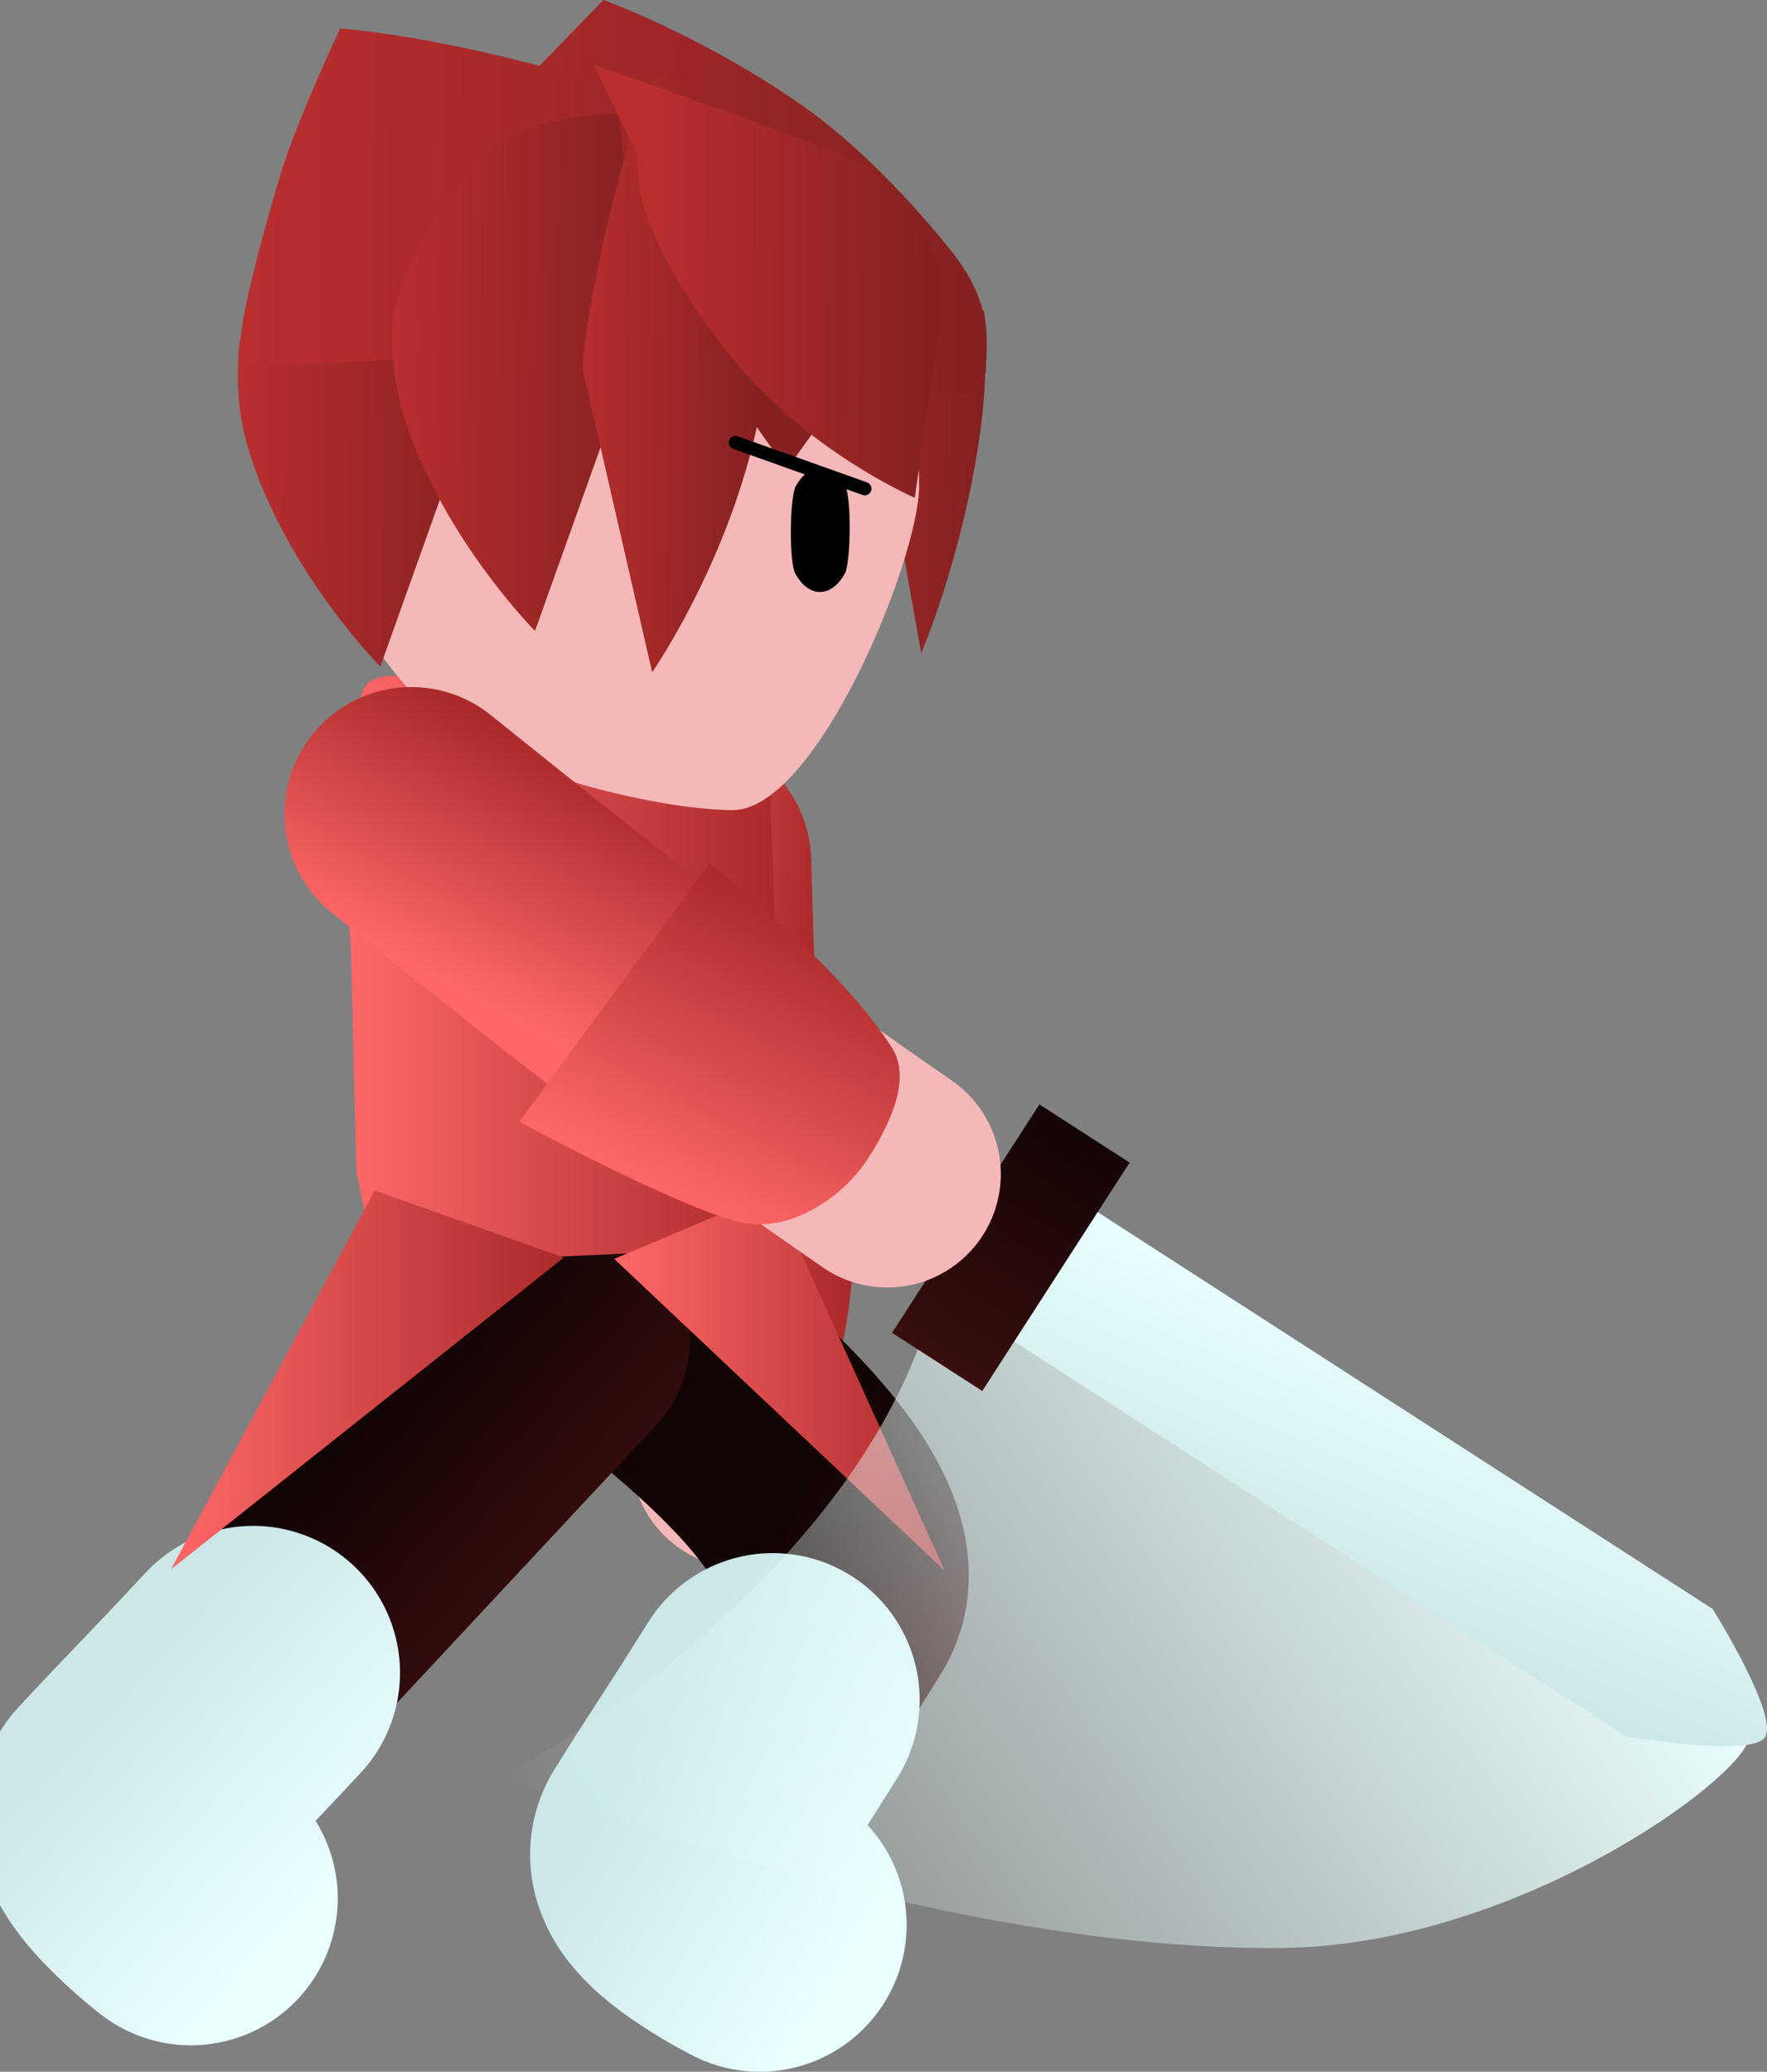 <svg version="1.1" xmlns="http://www.w3.org/2000/svg" xmlns:xlink="http://www.w3.org/1999/xlink" width="66.167" height="77.565" viewBox="0,0,66.167,77.565"><rect x="0" y="0" width="66.167" height="77.565" fill="#808080" stroke="none"/><defs><linearGradient x1="238.08" y1="178.94" x2="247.548" y2="179.718" gradientUnits="userSpaceOnUse" id="color-1"><stop offset="0" stop-color="#ff6767"/><stop offset="1" stop-color="#ab2a2a"/></linearGradient><linearGradient x1="236.643" y1="191.134" x2="248.961" y2="192.146" gradientUnits="userSpaceOnUse" id="color-2"><stop offset="0" stop-color="#ff6767"/><stop offset="1" stop-color="#ab2a2a"/></linearGradient><linearGradient x1="245.966" y1="202.826" x2="254.063" y2="207.794" gradientUnits="userSpaceOnUse" id="color-3"><stop offset="0" stop-color="#140505"/><stop offset="1" stop-color="#390e0e"/></linearGradient><linearGradient x1="240.965" y1="209.776" x2="250.341" y2="215.528" gradientUnits="userSpaceOnUse" id="color-4"><stop offset="0" stop-color="#cbe7e7"/><stop offset="1" stop-color="#eaffff"/></linearGradient><linearGradient x1="227.404" y1="201.938" x2="234.409" y2="208.355" gradientUnits="userSpaceOnUse" id="color-5"><stop offset="0" stop-color="#140505"/><stop offset="1" stop-color="#390e0e"/></linearGradient><linearGradient x1="221.22" y1="207.921" x2="229.332" y2="215.352" gradientUnits="userSpaceOnUse" id="color-6"><stop offset="0" stop-color="#cbe7e7"/><stop offset="1" stop-color="#eaffff"/></linearGradient><linearGradient x1="229.928" y1="180.978" x2="246.047" y2="180.978" gradientUnits="userSpaceOnUse" id="color-7"><stop offset="0" stop-color="#ff6767"/><stop offset="1" stop-color="#ab2a2a"/></linearGradient><linearGradient x1="223.422" y1="196.469" x2="238.13" y2="196.469" gradientUnits="userSpaceOnUse" id="color-8"><stop offset="0" stop-color="#ff6767"/><stop offset="1" stop-color="#ab2a2a"/></linearGradient><linearGradient x1="240.019" y1="196.519" x2="252.392" y2="196.519" gradientUnits="userSpaceOnUse" id="color-9"><stop offset="0" stop-color="#ff6767"/><stop offset="1" stop-color="#ab2a2a"/></linearGradient><linearGradient x1="243.146" y1="159.83" x2="253.914" y2="159.907" gradientUnits="userSpaceOnUse" id="color-10"><stop offset="0" stop-color="#ba2e2e"/><stop offset="1" stop-color="#852121"/></linearGradient><linearGradient x1="226.516" y1="152.049" x2="254.004" y2="152.247" gradientUnits="userSpaceOnUse" id="color-11"><stop offset="0" stop-color="#ba2e2e"/><stop offset="1" stop-color="#852121"/></linearGradient><linearGradient x1="228.75" y1="162.852" x2="251.437" y2="163.015" gradientUnits="userSpaceOnUse" id="color-12"><stop offset="0" stop-color="#ffd499"/><stop offset="1" stop-color="#ffd599"/></linearGradient><linearGradient x1="225.893" y1="163.464" x2="235.363" y2="163.532" gradientUnits="userSpaceOnUse" id="color-13"><stop offset="0" stop-color="#ba2e2e"/><stop offset="1" stop-color="#852121"/></linearGradient><linearGradient x1="226.022" y1="152.575" x2="254.001" y2="152.776" gradientUnits="userSpaceOnUse" id="color-14"><stop offset="0" stop-color="#ba2e2e"/><stop offset="1" stop-color="#852121"/></linearGradient><linearGradient x1="231.686" y1="162.129" x2="241.156" y2="162.197" gradientUnits="userSpaceOnUse" id="color-15"><stop offset="0" stop-color="#ba2e2e"/><stop offset="1" stop-color="#852121"/></linearGradient><linearGradient x1="238.384" y1="159.478" x2="245.683" y2="159.531" gradientUnits="userSpaceOnUse" id="color-16"><stop offset="0" stop-color="#ba2e2e"/><stop offset="1" stop-color="#852121"/></linearGradient><linearGradient x1="241.513" y1="156.79" x2="252.039" y2="156.865" gradientUnits="userSpaceOnUse" id="color-17"><stop offset="0" stop-color="#ba2e2e"/><stop offset="1" stop-color="#852121"/></linearGradient><linearGradient x1="273.992" y1="196.671" x2="241.3" y2="219.273" gradientUnits="userSpaceOnUse" id="color-18"><stop offset="0" stop-color="#eaffff"/><stop offset="1" stop-color="#eaffff" stop-opacity="0"/></linearGradient><linearGradient x1="250.681" y1="186.917" x2="248.958" y2="189.605" gradientUnits="userSpaceOnUse" id="color-19"><stop offset="0" stop-color="#140505"/><stop offset="1" stop-color="#390e0e"/></linearGradient><linearGradient x1="271.601" y1="195.933" x2="267.537" y2="205.323" gradientUnits="userSpaceOnUse" id="color-20"><stop offset="0" stop-color="#eaffff"/><stop offset="1" stop-color="#cbe7e7"/></linearGradient><linearGradient x1="257.618" y1="187.23" x2="252.12" y2="195.808" gradientUnits="userSpaceOnUse" id="color-21"><stop offset="0" stop-color="#140505"/><stop offset="1" stop-color="#390e0e"/></linearGradient><linearGradient x1="231.505" y1="180.486" x2="235.897" y2="172.063" gradientUnits="userSpaceOnUse" id="color-22"><stop offset="0" stop-color="#ff6767"/><stop offset="1" stop-color="#ab2a2a"/></linearGradient><linearGradient x1="241.898" y1="189.646" x2="247.382" y2="179.126" gradientUnits="userSpaceOnUse" id="color-23"><stop offset="0" stop-color="#ff6767"/><stop offset="1" stop-color="#ab2a2a"/></linearGradient></defs><g transform="translate(-217.018,-144.806)"><g data-paper-data="{&quot;isPaintingLayer&quot;:true}" fill-rule="nonzero" stroke-linejoin="miter" stroke-miterlimit="10" stroke-dasharray="" stroke-dashoffset="0" style="mix-blend-mode: normal"><g><path d="M244.889,199.282c0,0 -1.656,-8.765 -1.887,-11.221c-0.275,-2.914 -0.267,-10.928 -0.267,-10.928" fill="none" stroke="#f5b8b8" stroke-width="8.5" stroke-linecap="round"/><path d="M243.384,191.226c-0.095,-0.826 -0.344,-1.315 -0.41,-3.321c-0.068,-2.074 -0.33,-10.815 -0.33,-10.815" fill="none" stroke="url(#color-1)" stroke-width="9.5" stroke-linecap="round"/><path d="M239.955,196.168c-1.145,-1.581 -2.993,-8.92 -2.993,-8.92l11.931,-1.281c0,0 0.537,6.064 -0.47,9.73c-0.379,1.379 -2.423,1.918 -3.798,2.132c-1.206,0.188 -3.524,-0.081 -4.669,-1.662z" fill="url(#color-2)" stroke="none" stroke-width="0" stroke-linecap="butt"/></g><g fill="none" stroke-linecap="round"><path d="M240.041,194.039c0,0 10.468,7.266 8.177,10.927c-1.61,2.572 -4.344,6.94 -5.788,9.247c-0.586,0.936 2.666,2.573 2.666,2.573" stroke="url(#color-3)" stroke-width="9.5"/><path d="M245.467,216.871c0,0 -3.681,-1.853 -3.018,-2.913c1.635,-2.612 1.685,-2.593 3.507,-5.505" stroke="url(#color-4)" stroke-width="11"/></g><g fill="none" stroke-linecap="round"><path d="M223.896,215.478c0,0 -2.881,-2.225 -2.128,-3.033c1.856,-1.99 5.371,-5.759 7.44,-7.978c2.946,-3.159 8.893,-9.535 8.893,-9.535" stroke="url(#color-5)" stroke-width="9.5"/><path d="M224.165,215.88c0,0 -3.262,-2.519 -2.409,-3.434c2.102,-2.253 2.398,-2.5 4.741,-5.012" stroke="url(#color-6)" stroke-width="11"/></g><g stroke-width="0" stroke-linecap="butt"><path d="M230.578,170.724c0.378,-1.147 2.774,-0.335 2.774,-0.335h9.352c0,0 2.456,-0.711 2.809,0.335c0.353,1.046 0.533,9.556 0.533,9.556l-0.178,8.885l-0.356,2.347l-7.503,0.335l-7.112,-0.503l-0.533,-2.682l-0.213,-8.55c0,0 -0.72,-5.904 0.427,-9.388z" fill="url(#color-7)" stroke="#001966"/><path d="M223.422,203.561l7.628,-14.183l7.081,2.51z" fill="url(#color-8)" stroke="none"/><path d="M240.019,191.938l5.956,-2.51l6.417,14.183z" data-paper-data="{&quot;index&quot;:null}" fill="url(#color-9)" stroke="none"/></g><g stroke-linecap="butt"><path d="M253.692,161.203c-0.667,4.552 -2.176,8.055 -2.176,8.055c0,0 -1.379,-7.593 -1.645,-9.506c-0.1,-0.72 -3.058,-4.65 -3.058,-4.65c0,0 -4.7,-4.507 -3.289,-4.637c1.09,-0.101 10.126,6.251 10.126,6.251c0,0 0.262,-1.012 0.276,0.593c0.015,1.605 -0.054,2.657 -0.235,3.894z" data-paper-data="{&quot;index&quot;:null}" fill="url(#color-10)" stroke="none" stroke-width="0"/><path d="M253.919,158.549c-0.191,1.829 -1.896,0.66 -1.896,0.66c0,0 -2.07,-1.959 -4.484,-2.494c-2.385,-0.529 -5.102,0.367 -7.151,0.298c-4.379,-0.147 -13.918,1.339 -13.918,1.339l13.143,-13.547c0,0 3.762,1.356 7.495,3.987c2.018,1.423 3.963,3.472 5.449,5.306c1.15,1.42 1.553,2.622 1.362,4.45z" fill="url(#color-11)" stroke="none" stroke-width="0"/><path d="M240.175,151.521c3.13,0.022 5.956,1.322 7.994,3.402c2.038,2.081 3.289,4.944 3.267,8.092c-0.02,2.788 -3.863,12.143 -6.993,12.121c-3.13,-0.022 -9.36,-1.662 -11.399,-3.742c-2.038,-2.081 -4.317,-5.393 -4.294,-8.541c0.023,-3.148 1.314,-5.992 3.382,-8.044c2.068,-2.051 4.913,-3.31 8.043,-3.287z" fill="#f5b8b8" stroke="url(#color-12)" stroke-width="0"/><path d="M248.67,163.008c0.233,0.422 0.216,2.868 -0.024,3.287c-0.24,0.419 -0.568,0.677 -0.929,0.675c-0.361,-0.003 -0.685,-0.265 -0.919,-0.688c-0.233,-0.422 -0.216,-2.868 0.024,-3.287c0.24,-0.419 0.568,-0.677 0.929,-0.675c0.361,0.003 0.685,0.265 0.919,0.688z" data-paper-data="{&quot;index&quot;:null}" fill="#000000" stroke="none" stroke-width="1.301"/><path d="M225.946,158.087c0.072,-1.561 0.656,-0.57 0.656,-0.57c0,0 1.542,-4.907 4.154,-6.683c3.225,-2.193 7.719,-1.337 8.614,-1.272c1.15,0.083 -3.967,8.593 -3.967,8.593l-4.144,11.608c0,0 -3.419,-3.442 -4.859,-7.884c-0.391,-1.207 -0.525,-2.231 -0.453,-3.791z" data-paper-data="{&quot;index&quot;:null}" fill="url(#color-13)" stroke="none" stroke-width="0"/><path d="M253.936,158.679c-0.002,0.347 -0.967,0.815 -0.967,0.815c0,0 -1.21,-0.046 -2.452,-0.092c-1.695,-0.064 -0.366,-3.344 -5.276,-3.528c-1.974,-0.074 -5.983,1.566 -8.591,1.899c-5.939,0.758 -10.667,0.707 -10.667,0.707c0,0 -0.031,-0.836 0.189,-1.97c0.315,-1.622 0.956,-3.855 1.338,-5.131c0.605,-2.023 2.242,-5.503 2.242,-5.503c0,0 4.784,0.272 12.425,2.907c5.21,1.797 9.945,4.455 11.507,7.314c0.403,0.737 0.257,1.905 0.252,2.583z" fill="url(#color-14)" stroke="none" stroke-width="0"/><path d="M231.739,156.752c0.039,-0.848 1.389,-4.471 3.648,-6.292c1.899,-1.53 4.773,-1.365 4.773,-1.365l1.036,7.725l-4.144,11.608c0,0 -3.419,-3.442 -4.859,-7.884c-0.391,-1.207 -0.525,-2.231 -0.453,-3.791z" data-paper-data="{&quot;index&quot;:null}" fill="url(#color-15)" stroke="none" stroke-width="0"/><path d="M241.748,150.702c0.216,-1.234 0.763,-0.192 0.763,-0.192l9.519,4.136l-5.531,7.699c0,0 -3.417,-4.195 -4.592,-8.385c-0.319,-1.138 -0.375,-2.023 -0.159,-3.258z" fill="#852121" stroke="none" stroke-width="0"/><path d="M245.292,161.099c-1.17,5.019 -3.853,8.877 -3.853,8.877c0,0 -2.079,-9.057 -2.586,-11.267c-0.211,-0.921 1.881,-11.188 3.093,-11.295c1.017,-0.09 3.712,7.619 3.746,9.39c0.035,1.771 -0.083,2.931 -0.401,4.295z" data-paper-data="{&quot;index&quot;:null}" fill="url(#color-16)" stroke="none" stroke-width="0"/><path d="M239.234,147.224c0,0 8.008,2.787 9.791,3.576c0.504,0.223 2.347,1.37 3.003,3.553c0.498,1.658 -0.101,4.518 -0.101,4.518l-0.654,4.573c0,0 -3.404,-1.476 -6.062,-4.354c-2.28,-2.468 -4.574,-6.184 -4.304,-8.46z" fill="url(#color-17)" stroke="none" stroke-width="0"/></g><path d="M235.81,211.332c0,0 13.767,-7.198 16.346,-18.511c1.086,-4.764 14.671,5.702 14.671,5.702c0,0 16.067,9.272 15.675,11.382c-0.286,1.537 -8.744,7.729 -17.449,7.831c-13.481,0.157 -29.243,-6.403 -29.243,-6.403z" fill="url(#color-18)" stroke="none" stroke-width="NaN" stroke-linecap="butt"/><path d="M244.556,161.376l4.844,1.725" fill="none" stroke="#000000" stroke-width="0.5" stroke-linecap="round"/><g><g stroke="none" stroke-linecap="butt"><path d="M247.17,184.667l7.017,4.528l-1.717,2.661l-7.017,-4.528z" fill="url(#color-19)" stroke-width="0"/><path d="M257.699,189.915l23.45,15.129c0,0 2.491,3.978 1.963,4.797c-0.513,0.795 -5.212,-0.032 -5.212,-0.032l-23.326,-15.05z" fill="url(#color-20)" stroke-width="0.5"/><path d="M255.939,186.154l3.378,2.179l-5.517,8.551l-3.378,-2.179z" fill="url(#color-21)" stroke-width="0"/></g><g><path d="M250.244,188.759c0,0 -5.992,-4.126 -8.843,-6.408c-2.926,-2.342 -8.607,-7.041 -8.607,-7.041" fill="none" stroke="#f5b8b8" stroke-width="8.5" stroke-linecap="round"/><path d="M242.483,183.214c-0.69,-0.441 -0.234,-0.17 -2.483,-1.907c-2.393,-1.848 -7.582,-6.028 -7.582,-6.028" fill="none" stroke="url(#color-22)" stroke-width="9.5" stroke-linecap="round"/><path d="M245.061,190.623c-1.939,-0.224 -8.599,-3.818 -8.599,-3.818l7.115,-9.663c0,0 4.835,3.7 6.857,6.919c0.761,1.211 -0.222,3.083 -0.994,4.241c-0.676,1.016 -2.44,2.544 -4.379,2.321z" fill="url(#color-23)" stroke="none" stroke-width="0" stroke-linecap="butt"/></g></g></g></g></svg><!--rotationCenter:22.981785000000002:35.19404499999999-->